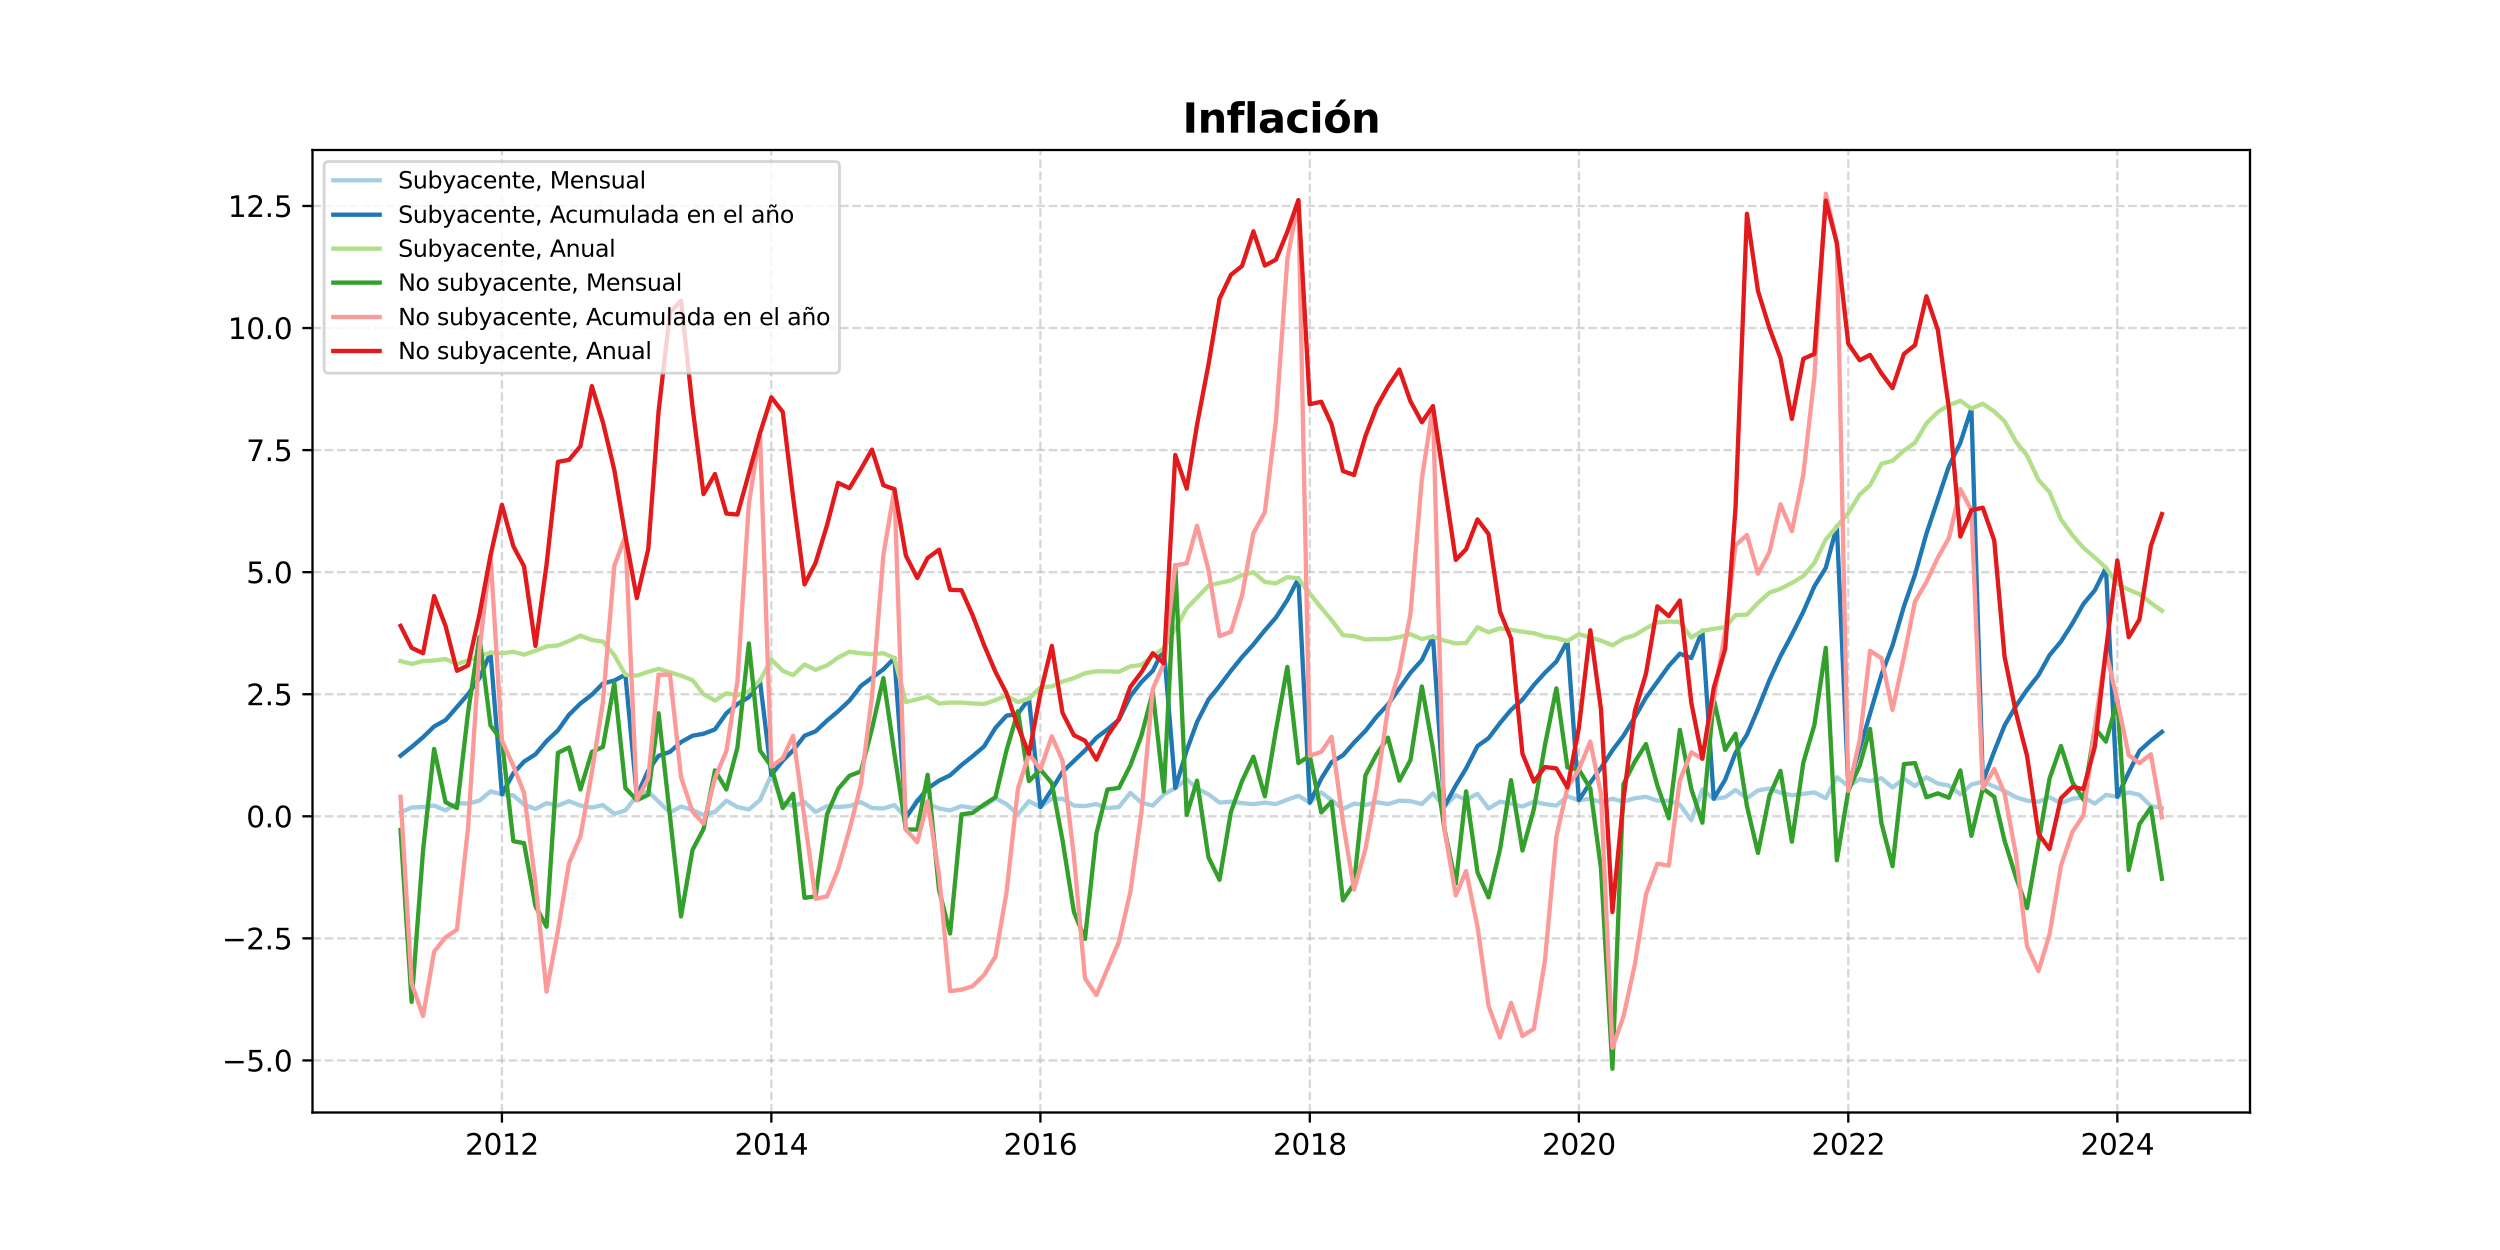 <?xml version="1.0" encoding="utf-8" standalone="no"?>
<!DOCTYPE svg PUBLIC "-//W3C//DTD SVG 1.1//EN"
  "http://www.w3.org/Graphics/SVG/1.1/DTD/svg11.dtd">
<svg xmlns:xlink="http://www.w3.org/1999/xlink" width="864pt" height="432pt" viewBox="0 0 864 432" xmlns="http://www.w3.org/2000/svg" version="1.1">
 <defs>
  <style type="text/css">*{stroke-linejoin: round; stroke-linecap: butt}</style>
 </defs>
 <g id="figure_1">
  <g id="patch_1">
   <path d="M 0 432 
L 864 432 
L 864 0 
L 0 0 
z
" style="fill: #ffffff"/>
  </g>
  <g id="axes_1">
   <g id="patch_2">
    <path d="M 108 384.48 
L 777.6 384.48 
L 777.6 51.84 
L 108 51.84 
z
" style="fill: #ffffff"/>
   </g>
   <g id="matplotlib.axis_1">
    <g id="xtick_1">
     <g id="line2d_1">
      <path d="M 173.465 384.48 
L 173.465 51.84 
" clip-path="url(#pb1738e5268)" style="fill: none; stroke-dasharray: 2.96,1.28; stroke-dashoffset: 0; stroke: #b0b0b0; stroke-opacity: 0.5; stroke-width: 0.8"/>
     </g>
     <g id="line2d_2">
      <defs>
       <path id="md0d8cd8cf5" d="M 0 0 
L 0 3.5 
" style="stroke: #000000; stroke-width: 0.8"/>
      </defs>
      <g>
       <use xlink:href="#md0d8cd8cf5" x="173.465" y="384.48" style="stroke: #000000; stroke-width: 0.8"/>
      </g>
     </g>
     <g id="text_1">
      <!-- 2012 -->
      <g transform="translate(160.74 399.078) scale(0.1 -0.1)">
       <defs>
        <path id="DejaVuSans-32" d="M 1228 531 
L 3431 531 
L 3431 0 
L 469 0 
L 469 531 
Q 828 903 1448 1529 
Q 2069 2156 2228 2338 
Q 2531 2678 2651 2914 
Q 2772 3150 2772 3378 
Q 2772 3750 2511 3984 
Q 2250 4219 1831 4219 
Q 1534 4219 1204 4116 
Q 875 4013 500 3803 
L 500 4441 
Q 881 4594 1212 4672 
Q 1544 4750 1819 4750 
Q 2544 4750 2975 4387 
Q 3406 4025 3406 3419 
Q 3406 3131 3298 2873 
Q 3191 2616 2906 2266 
Q 2828 2175 2409 1742 
Q 1991 1309 1228 531 
z
" transform="scale(0.016)"/>
        <path id="DejaVuSans-30" d="M 2034 4250 
Q 1547 4250 1301 3770 
Q 1056 3291 1056 2328 
Q 1056 1369 1301 889 
Q 1547 409 2034 409 
Q 2525 409 2770 889 
Q 3016 1369 3016 2328 
Q 3016 3291 2770 3770 
Q 2525 4250 2034 4250 
z
M 2034 4750 
Q 2819 4750 3233 4129 
Q 3647 3509 3647 2328 
Q 3647 1150 3233 529 
Q 2819 -91 2034 -91 
Q 1250 -91 836 529 
Q 422 1150 422 2328 
Q 422 3509 836 4129 
Q 1250 4750 2034 4750 
z
" transform="scale(0.016)"/>
        <path id="DejaVuSans-31" d="M 794 531 
L 1825 531 
L 1825 4091 
L 703 3866 
L 703 4441 
L 1819 4666 
L 2450 4666 
L 2450 531 
L 3481 531 
L 3481 0 
L 794 0 
L 794 531 
z
" transform="scale(0.016)"/>
       </defs>
       <use xlink:href="#DejaVuSans-32"/>
       <use xlink:href="#DejaVuSans-30" transform="translate(63.623 0)"/>
       <use xlink:href="#DejaVuSans-31" transform="translate(127.246 0)"/>
       <use xlink:href="#DejaVuSans-32" transform="translate(190.869 0)"/>
      </g>
     </g>
    </g>
    <g id="xtick_2">
     <g id="line2d_3">
      <path d="M 266.576 384.48 
L 266.576 51.84 
" clip-path="url(#pb1738e5268)" style="fill: none; stroke-dasharray: 2.96,1.28; stroke-dashoffset: 0; stroke: #b0b0b0; stroke-opacity: 0.5; stroke-width: 0.8"/>
     </g>
     <g id="line2d_4">
      <g>
       <use xlink:href="#md0d8cd8cf5" x="266.576" y="384.48" style="stroke: #000000; stroke-width: 0.8"/>
      </g>
     </g>
     <g id="text_2">
      <!-- 2014 -->
      <g transform="translate(253.851 399.078) scale(0.1 -0.1)">
       <defs>
        <path id="DejaVuSans-34" d="M 2419 4116 
L 825 1625 
L 2419 1625 
L 2419 4116 
z
M 2253 4666 
L 3047 4666 
L 3047 1625 
L 3713 1625 
L 3713 1100 
L 3047 1100 
L 3047 0 
L 2419 0 
L 2419 1100 
L 313 1100 
L 313 1709 
L 2253 4666 
z
" transform="scale(0.016)"/>
       </defs>
       <use xlink:href="#DejaVuSans-32"/>
       <use xlink:href="#DejaVuSans-30" transform="translate(63.623 0)"/>
       <use xlink:href="#DejaVuSans-31" transform="translate(127.246 0)"/>
       <use xlink:href="#DejaVuSans-34" transform="translate(190.869 0)"/>
      </g>
     </g>
    </g>
    <g id="xtick_3">
     <g id="line2d_5">
      <path d="M 359.56 384.48 
L 359.56 51.84 
" clip-path="url(#pb1738e5268)" style="fill: none; stroke-dasharray: 2.96,1.28; stroke-dashoffset: 0; stroke: #b0b0b0; stroke-opacity: 0.5; stroke-width: 0.8"/>
     </g>
     <g id="line2d_6">
      <g>
       <use xlink:href="#md0d8cd8cf5" x="359.56" y="384.48" style="stroke: #000000; stroke-width: 0.8"/>
      </g>
     </g>
     <g id="text_3">
      <!-- 2016 -->
      <g transform="translate(346.835 399.078) scale(0.1 -0.1)">
       <defs>
        <path id="DejaVuSans-36" d="M 2113 2584 
Q 1688 2584 1439 2293 
Q 1191 2003 1191 1497 
Q 1191 994 1439 701 
Q 1688 409 2113 409 
Q 2538 409 2786 701 
Q 3034 994 3034 1497 
Q 3034 2003 2786 2293 
Q 2538 2584 2113 2584 
z
M 3366 4563 
L 3366 3988 
Q 3128 4100 2886 4159 
Q 2644 4219 2406 4219 
Q 1781 4219 1451 3797 
Q 1122 3375 1075 2522 
Q 1259 2794 1537 2939 
Q 1816 3084 2150 3084 
Q 2853 3084 3261 2657 
Q 3669 2231 3669 1497 
Q 3669 778 3244 343 
Q 2819 -91 2113 -91 
Q 1303 -91 875 529 
Q 447 1150 447 2328 
Q 447 3434 972 4092 
Q 1497 4750 2381 4750 
Q 2619 4750 2861 4703 
Q 3103 4656 3366 4563 
z
" transform="scale(0.016)"/>
       </defs>
       <use xlink:href="#DejaVuSans-32"/>
       <use xlink:href="#DejaVuSans-30" transform="translate(63.623 0)"/>
       <use xlink:href="#DejaVuSans-31" transform="translate(127.246 0)"/>
       <use xlink:href="#DejaVuSans-36" transform="translate(190.869 0)"/>
      </g>
     </g>
    </g>
    <g id="xtick_4">
     <g id="line2d_7">
      <path d="M 452.672 384.48 
L 452.672 51.84 
" clip-path="url(#pb1738e5268)" style="fill: none; stroke-dasharray: 2.96,1.28; stroke-dashoffset: 0; stroke: #b0b0b0; stroke-opacity: 0.5; stroke-width: 0.8"/>
     </g>
     <g id="line2d_8">
      <g>
       <use xlink:href="#md0d8cd8cf5" x="452.672" y="384.48" style="stroke: #000000; stroke-width: 0.8"/>
      </g>
     </g>
     <g id="text_4">
      <!-- 2018 -->
      <g transform="translate(439.947 399.078) scale(0.1 -0.1)">
       <defs>
        <path id="DejaVuSans-38" d="M 2034 2216 
Q 1584 2216 1326 1975 
Q 1069 1734 1069 1313 
Q 1069 891 1326 650 
Q 1584 409 2034 409 
Q 2484 409 2743 651 
Q 3003 894 3003 1313 
Q 3003 1734 2745 1975 
Q 2488 2216 2034 2216 
z
M 1403 2484 
Q 997 2584 770 2862 
Q 544 3141 544 3541 
Q 544 4100 942 4425 
Q 1341 4750 2034 4750 
Q 2731 4750 3128 4425 
Q 3525 4100 3525 3541 
Q 3525 3141 3298 2862 
Q 3072 2584 2669 2484 
Q 3125 2378 3379 2068 
Q 3634 1759 3634 1313 
Q 3634 634 3220 271 
Q 2806 -91 2034 -91 
Q 1263 -91 848 271 
Q 434 634 434 1313 
Q 434 1759 690 2068 
Q 947 2378 1403 2484 
z
M 1172 3481 
Q 1172 3119 1398 2916 
Q 1625 2713 2034 2713 
Q 2441 2713 2670 2916 
Q 2900 3119 2900 3481 
Q 2900 3844 2670 4047 
Q 2441 4250 2034 4250 
Q 1625 4250 1398 4047 
Q 1172 3844 1172 3481 
z
" transform="scale(0.016)"/>
       </defs>
       <use xlink:href="#DejaVuSans-32"/>
       <use xlink:href="#DejaVuSans-30" transform="translate(63.623 0)"/>
       <use xlink:href="#DejaVuSans-31" transform="translate(127.246 0)"/>
       <use xlink:href="#DejaVuSans-38" transform="translate(190.869 0)"/>
      </g>
     </g>
    </g>
    <g id="xtick_5">
     <g id="line2d_9">
      <path d="M 545.656 384.48 
L 545.656 51.84 
" clip-path="url(#pb1738e5268)" style="fill: none; stroke-dasharray: 2.96,1.28; stroke-dashoffset: 0; stroke: #b0b0b0; stroke-opacity: 0.5; stroke-width: 0.8"/>
     </g>
     <g id="line2d_10">
      <g>
       <use xlink:href="#md0d8cd8cf5" x="545.656" y="384.48" style="stroke: #000000; stroke-width: 0.8"/>
      </g>
     </g>
     <g id="text_5">
      <!-- 2020 -->
      <g transform="translate(532.931 399.078) scale(0.1 -0.1)">
       <use xlink:href="#DejaVuSans-32"/>
       <use xlink:href="#DejaVuSans-30" transform="translate(63.623 0)"/>
       <use xlink:href="#DejaVuSans-32" transform="translate(127.246 0)"/>
       <use xlink:href="#DejaVuSans-30" transform="translate(190.869 0)"/>
      </g>
     </g>
    </g>
    <g id="xtick_6">
     <g id="line2d_11">
      <path d="M 638.767 384.48 
L 638.767 51.84 
" clip-path="url(#pb1738e5268)" style="fill: none; stroke-dasharray: 2.96,1.28; stroke-dashoffset: 0; stroke: #b0b0b0; stroke-opacity: 0.5; stroke-width: 0.8"/>
     </g>
     <g id="line2d_12">
      <g>
       <use xlink:href="#md0d8cd8cf5" x="638.767" y="384.48" style="stroke: #000000; stroke-width: 0.8"/>
      </g>
     </g>
     <g id="text_6">
      <!-- 2022 -->
      <g transform="translate(626.042 399.078) scale(0.1 -0.1)">
       <use xlink:href="#DejaVuSans-32"/>
       <use xlink:href="#DejaVuSans-30" transform="translate(63.623 0)"/>
       <use xlink:href="#DejaVuSans-32" transform="translate(127.246 0)"/>
       <use xlink:href="#DejaVuSans-32" transform="translate(190.869 0)"/>
      </g>
     </g>
    </g>
    <g id="xtick_7">
     <g id="line2d_13">
      <path d="M 731.751 384.48 
L 731.751 51.84 
" clip-path="url(#pb1738e5268)" style="fill: none; stroke-dasharray: 2.96,1.28; stroke-dashoffset: 0; stroke: #b0b0b0; stroke-opacity: 0.5; stroke-width: 0.8"/>
     </g>
     <g id="line2d_14">
      <g>
       <use xlink:href="#md0d8cd8cf5" x="731.751" y="384.48" style="stroke: #000000; stroke-width: 0.8"/>
      </g>
     </g>
     <g id="text_7">
      <!-- 2024 -->
      <g transform="translate(719.026 399.078) scale(0.1 -0.1)">
       <use xlink:href="#DejaVuSans-32"/>
       <use xlink:href="#DejaVuSans-30" transform="translate(63.623 0)"/>
       <use xlink:href="#DejaVuSans-32" transform="translate(127.246 0)"/>
       <use xlink:href="#DejaVuSans-34" transform="translate(190.869 0)"/>
      </g>
     </g>
    </g>
   </g>
   <g id="matplotlib.axis_2">
    <g id="ytick_1">
     <g id="line2d_15">
      <path d="M 108 366.491 
L 777.6 366.491 
" clip-path="url(#pb1738e5268)" style="fill: none; stroke-dasharray: 2.96,1.28; stroke-dashoffset: 0; stroke: #b0b0b0; stroke-opacity: 0.5; stroke-width: 0.8"/>
     </g>
     <g id="line2d_16">
      <defs>
       <path id="md9ed7efd7b" d="M 0 0 
L -3.5 0 
" style="stroke: #000000; stroke-width: 0.8"/>
      </defs>
      <g>
       <use xlink:href="#md9ed7efd7b" x="108" y="366.491" style="stroke: #000000; stroke-width: 0.8"/>
      </g>
     </g>
     <g id="text_8">
      <!-- −5.0 -->
      <g transform="translate(76.717 370.29) scale(0.1 -0.1)">
       <defs>
        <path id="DejaVuSans-2212" d="M 678 2272 
L 4684 2272 
L 4684 1741 
L 678 1741 
L 678 2272 
z
" transform="scale(0.016)"/>
        <path id="DejaVuSans-35" d="M 691 4666 
L 3169 4666 
L 3169 4134 
L 1269 4134 
L 1269 2991 
Q 1406 3038 1543 3061 
Q 1681 3084 1819 3084 
Q 2600 3084 3056 2656 
Q 3513 2228 3513 1497 
Q 3513 744 3044 326 
Q 2575 -91 1722 -91 
Q 1428 -91 1123 -41 
Q 819 9 494 109 
L 494 744 
Q 775 591 1075 516 
Q 1375 441 1709 441 
Q 2250 441 2565 725 
Q 2881 1009 2881 1497 
Q 2881 1984 2565 2268 
Q 2250 2553 1709 2553 
Q 1456 2553 1204 2497 
Q 953 2441 691 2322 
L 691 4666 
z
" transform="scale(0.016)"/>
        <path id="DejaVuSans-2e" d="M 684 794 
L 1344 794 
L 1344 0 
L 684 0 
L 684 794 
z
" transform="scale(0.016)"/>
       </defs>
       <use xlink:href="#DejaVuSans-2212"/>
       <use xlink:href="#DejaVuSans-35" transform="translate(83.789 0)"/>
       <use xlink:href="#DejaVuSans-2e" transform="translate(147.412 0)"/>
       <use xlink:href="#DejaVuSans-30" transform="translate(179.199 0)"/>
      </g>
     </g>
    </g>
    <g id="ytick_2">
     <g id="line2d_17">
      <path d="M 108 324.304 
L 777.6 324.304 
" clip-path="url(#pb1738e5268)" style="fill: none; stroke-dasharray: 2.96,1.28; stroke-dashoffset: 0; stroke: #b0b0b0; stroke-opacity: 0.5; stroke-width: 0.8"/>
     </g>
     <g id="line2d_18">
      <g>
       <use xlink:href="#md9ed7efd7b" x="108" y="324.304" style="stroke: #000000; stroke-width: 0.8"/>
      </g>
     </g>
     <g id="text_9">
      <!-- −2.5 -->
      <g transform="translate(76.717 328.103) scale(0.1 -0.1)">
       <use xlink:href="#DejaVuSans-2212"/>
       <use xlink:href="#DejaVuSans-32" transform="translate(83.789 0)"/>
       <use xlink:href="#DejaVuSans-2e" transform="translate(147.412 0)"/>
       <use xlink:href="#DejaVuSans-35" transform="translate(179.199 0)"/>
      </g>
     </g>
    </g>
    <g id="ytick_3">
     <g id="line2d_19">
      <path d="M 108 282.116 
L 777.6 282.116 
" clip-path="url(#pb1738e5268)" style="fill: none; stroke-dasharray: 2.96,1.28; stroke-dashoffset: 0; stroke: #b0b0b0; stroke-opacity: 0.5; stroke-width: 0.8"/>
     </g>
     <g id="line2d_20">
      <g>
       <use xlink:href="#md9ed7efd7b" x="108" y="282.116" style="stroke: #000000; stroke-width: 0.8"/>
      </g>
     </g>
     <g id="text_10">
      <!-- 0.0 -->
      <g transform="translate(85.097 285.915) scale(0.1 -0.1)">
       <use xlink:href="#DejaVuSans-30"/>
       <use xlink:href="#DejaVuSans-2e" transform="translate(63.623 0)"/>
       <use xlink:href="#DejaVuSans-30" transform="translate(95.41 0)"/>
      </g>
     </g>
    </g>
    <g id="ytick_4">
     <g id="line2d_21">
      <path d="M 108 239.929 
L 777.6 239.929 
" clip-path="url(#pb1738e5268)" style="fill: none; stroke-dasharray: 2.96,1.28; stroke-dashoffset: 0; stroke: #b0b0b0; stroke-opacity: 0.5; stroke-width: 0.8"/>
     </g>
     <g id="line2d_22">
      <g>
       <use xlink:href="#md9ed7efd7b" x="108" y="239.929" style="stroke: #000000; stroke-width: 0.8"/>
      </g>
     </g>
     <g id="text_11">
      <!-- 2.5 -->
      <g transform="translate(85.097 243.728) scale(0.1 -0.1)">
       <use xlink:href="#DejaVuSans-32"/>
       <use xlink:href="#DejaVuSans-2e" transform="translate(63.623 0)"/>
       <use xlink:href="#DejaVuSans-35" transform="translate(95.41 0)"/>
      </g>
     </g>
    </g>
    <g id="ytick_5">
     <g id="line2d_23">
      <path d="M 108 197.741 
L 777.6 197.741 
" clip-path="url(#pb1738e5268)" style="fill: none; stroke-dasharray: 2.96,1.28; stroke-dashoffset: 0; stroke: #b0b0b0; stroke-opacity: 0.5; stroke-width: 0.8"/>
     </g>
     <g id="line2d_24">
      <g>
       <use xlink:href="#md9ed7efd7b" x="108" y="197.741" style="stroke: #000000; stroke-width: 0.8"/>
      </g>
     </g>
     <g id="text_12">
      <!-- 5.0 -->
      <g transform="translate(85.097 201.54) scale(0.1 -0.1)">
       <use xlink:href="#DejaVuSans-35"/>
       <use xlink:href="#DejaVuSans-2e" transform="translate(63.623 0)"/>
       <use xlink:href="#DejaVuSans-30" transform="translate(95.41 0)"/>
      </g>
     </g>
    </g>
    <g id="ytick_6">
     <g id="line2d_25">
      <path d="M 108 155.554 
L 777.6 155.554 
" clip-path="url(#pb1738e5268)" style="fill: none; stroke-dasharray: 2.96,1.28; stroke-dashoffset: 0; stroke: #b0b0b0; stroke-opacity: 0.5; stroke-width: 0.8"/>
     </g>
     <g id="line2d_26">
      <g>
       <use xlink:href="#md9ed7efd7b" x="108" y="155.554" style="stroke: #000000; stroke-width: 0.8"/>
      </g>
     </g>
     <g id="text_13">
      <!-- 7.5 -->
      <g transform="translate(85.097 159.353) scale(0.1 -0.1)">
       <defs>
        <path id="DejaVuSans-37" d="M 525 4666 
L 3525 4666 
L 3525 4397 
L 1831 0 
L 1172 0 
L 2766 4134 
L 525 4134 
L 525 4666 
z
" transform="scale(0.016)"/>
       </defs>
       <use xlink:href="#DejaVuSans-37"/>
       <use xlink:href="#DejaVuSans-2e" transform="translate(63.623 0)"/>
       <use xlink:href="#DejaVuSans-35" transform="translate(95.41 0)"/>
      </g>
     </g>
    </g>
    <g id="ytick_7">
     <g id="line2d_27">
      <path d="M 108 113.366 
L 777.6 113.366 
" clip-path="url(#pb1738e5268)" style="fill: none; stroke-dasharray: 2.96,1.28; stroke-dashoffset: 0; stroke: #b0b0b0; stroke-opacity: 0.5; stroke-width: 0.8"/>
     </g>
     <g id="line2d_28">
      <g>
       <use xlink:href="#md9ed7efd7b" x="108" y="113.366" style="stroke: #000000; stroke-width: 0.8"/>
      </g>
     </g>
     <g id="text_14">
      <!-- 10.0 -->
      <g transform="translate(78.734 117.165) scale(0.1 -0.1)">
       <use xlink:href="#DejaVuSans-31"/>
       <use xlink:href="#DejaVuSans-30" transform="translate(63.623 0)"/>
       <use xlink:href="#DejaVuSans-2e" transform="translate(127.246 0)"/>
       <use xlink:href="#DejaVuSans-30" transform="translate(159.033 0)"/>
      </g>
     </g>
    </g>
    <g id="ytick_8">
     <g id="line2d_29">
      <path d="M 108 71.179 
L 777.6 71.179 
" clip-path="url(#pb1738e5268)" style="fill: none; stroke-dasharray: 2.96,1.28; stroke-dashoffset: 0; stroke: #b0b0b0; stroke-opacity: 0.5; stroke-width: 0.8"/>
     </g>
     <g id="line2d_30">
      <g>
       <use xlink:href="#md9ed7efd7b" x="108" y="71.179" style="stroke: #000000; stroke-width: 0.8"/>
      </g>
     </g>
     <g id="text_15">
      <!-- 12.5 -->
      <g transform="translate(78.734 74.978) scale(0.1 -0.1)">
       <use xlink:href="#DejaVuSans-31"/>
       <use xlink:href="#DejaVuSans-32" transform="translate(63.623 0)"/>
       <use xlink:href="#DejaVuSans-2e" transform="translate(127.246 0)"/>
       <use xlink:href="#DejaVuSans-35" transform="translate(159.033 0)"/>
      </g>
     </g>
    </g>
   </g>
   <g id="line2d_31">
    <path d="M 138.436 280.766 
L 142.258 279.079 
L 146.206 278.91 
L 150.028 278.404 
L 153.976 280.091 
L 157.925 277.56 
L 161.746 277.729 
L 165.695 276.716 
L 169.516 273.51 
L 173.465 274.522 
L 177.413 274.86 
L 181.107 278.066 
L 185.056 279.585 
L 188.877 277.56 
L 192.826 278.404 
L 196.647 276.885 
L 200.596 278.404 
L 204.544 279.079 
L 208.365 278.235 
L 212.314 281.272 
L 216.135 280.091 
L 220.084 275.029 
L 224.033 273.51 
L 227.599 277.054 
L 231.548 280.766 
L 235.369 278.741 
L 239.318 279.923 
L 243.139 281.61 
L 247.088 280.598 
L 251.036 276.716 
L 254.858 278.91 
L 258.806 279.754 
L 262.627 276.548 
L 266.576 267.772 
L 270.525 277.391 
L 274.091 278.572 
L 278.04 277.223 
L 281.861 280.598 
L 285.81 278.572 
L 289.631 278.91 
L 293.58 278.572 
L 297.528 277.223 
L 301.35 279.248 
L 305.298 279.416 
L 309.119 278.235 
L 313.068 282.623 
L 317.017 276.379 
L 320.583 277.729 
L 324.532 279.416 
L 328.353 280.091 
L 332.302 278.572 
L 336.123 279.248 
L 340.072 278.741 
L 344.02 275.873 
L 347.842 277.897 
L 351.79 281.441 
L 355.612 276.885 
L 359.56 278.91 
L 363.509 276.041 
L 367.203 276.041 
L 371.151 278.404 
L 374.973 278.572 
L 378.921 277.897 
L 382.742 279.248 
L 386.691 278.91 
L 390.64 274.016 
L 394.461 277.391 
L 398.41 278.404 
L 402.231 274.522 
L 406.18 272.329 
L 410.128 269.291 
L 413.695 272.498 
L 417.643 274.522 
L 421.465 277.391 
L 425.413 277.054 
L 429.235 277.56 
L 433.183 277.897 
L 437.132 277.391 
L 440.953 277.897 
L 444.902 276.379 
L 448.723 275.029 
L 452.672 277.391 
L 456.62 273.848 
L 464.135 279.585 
L 467.957 277.729 
L 471.905 278.235 
L 475.727 277.223 
L 479.675 277.897 
L 483.624 276.716 
L 487.445 276.885 
L 491.394 277.897 
L 495.215 274.185 
L 499.164 278.741 
L 503.112 274.86 
L 506.679 276.379 
L 510.627 274.354 
L 514.449 279.416 
L 518.397 277.054 
L 522.219 277.729 
L 526.167 278.741 
L 530.116 277.054 
L 533.937 277.897 
L 537.886 278.404 
L 541.707 275.197 
L 545.656 276.548 
L 549.604 276.041 
L 553.298 277.223 
L 557.247 276.041 
L 561.068 277.054 
L 565.017 275.873 
L 568.838 275.366 
L 572.787 276.716 
L 576.735 276.716 
L 580.557 278.066 
L 584.505 283.466 
L 588.326 272.835 
L 592.275 276.041 
L 596.224 275.535 
L 599.79 273.004 
L 603.739 275.873 
L 607.56 273.173 
L 611.509 272.498 
L 615.33 274.016 
L 619.279 274.86 
L 627.049 273.848 
L 630.997 275.873 
L 634.818 268.616 
L 638.767 271.654 
L 642.716 269.291 
L 646.282 269.966 
L 650.231 268.954 
L 654.052 272.16 
L 658.001 269.123 
L 661.822 271.654 
L 665.771 268.616 
L 669.719 270.81 
L 673.541 271.485 
L 677.489 274.522 
L 681.311 271.147 
L 685.259 270.135 
L 692.774 273.341 
L 696.723 275.535 
L 700.544 276.716 
L 704.493 277.054 
L 708.314 275.535 
L 712.263 277.56 
L 716.211 276.041 
L 720.033 275.535 
L 723.981 277.729 
L 727.803 274.691 
L 731.751 275.366 
L 735.7 273.848 
L 739.394 274.691 
L 743.342 278.572 
L 747.164 279.248 
L 747.164 279.248 
" clip-path="url(#pb1738e5268)" style="fill: none; stroke: #a6cee3; stroke-width: 1.5; stroke-linecap: square"/>
   </g>
   <g id="line2d_32">
    <path d="M 138.436 261.191 
L 142.258 258.154 
L 146.206 254.779 
L 150.028 251.066 
L 153.976 248.873 
L 161.746 239.929 
L 165.695 234.36 
L 169.516 225.585 
L 173.465 274.522 
L 177.413 267.266 
L 181.107 263.216 
L 185.056 260.685 
L 188.877 256.129 
L 192.826 252.416 
L 196.647 247.016 
L 200.596 243.135 
L 204.544 240.097 
L 208.365 236.216 
L 212.314 235.204 
L 216.135 233.179 
L 220.084 275.029 
L 224.033 266.254 
L 227.599 261.191 
L 231.548 259.841 
L 235.369 256.466 
L 239.318 254.273 
L 243.139 253.597 
L 247.088 252.079 
L 251.036 246.51 
L 254.858 243.304 
L 258.806 240.941 
L 262.627 235.204 
L 266.576 267.772 
L 270.525 262.879 
L 274.091 259.335 
L 278.04 254.273 
L 281.861 252.754 
L 285.81 249.041 
L 289.631 245.835 
L 293.58 242.123 
L 297.528 237.06 
L 305.298 231.322 
L 309.119 227.441 
L 313.068 282.623 
L 317.017 276.885 
L 320.583 272.498 
L 324.532 269.798 
L 328.353 267.941 
L 332.302 264.397 
L 336.123 261.36 
L 340.072 257.985 
L 344.02 251.572 
L 347.842 247.354 
L 351.79 246.679 
L 355.612 241.447 
L 359.56 278.91 
L 363.509 272.835 
L 367.203 266.76 
L 374.973 259.335 
L 378.921 254.947 
L 382.742 252.079 
L 386.691 248.704 
L 390.64 240.604 
L 394.461 235.71 
L 398.41 231.829 
L 402.231 224.066 
L 406.18 272.329 
L 410.128 259.335 
L 413.695 249.548 
L 417.643 241.785 
L 421.465 237.06 
L 425.413 231.829 
L 429.235 227.104 
L 433.183 222.716 
L 437.132 217.822 
L 440.953 213.435 
L 444.902 207.36 
L 448.723 199.935 
L 452.672 277.391 
L 456.62 269.123 
L 460.187 263.385 
L 464.135 261.022 
L 467.957 256.635 
L 471.905 252.585 
L 475.727 247.691 
L 479.675 243.472 
L 487.445 232.504 
L 491.394 228.116 
L 495.215 220.016 
L 499.164 278.741 
L 503.112 271.485 
L 506.679 265.579 
L 510.627 257.816 
L 514.449 255.116 
L 518.397 249.885 
L 522.219 245.329 
L 526.167 241.785 
L 530.116 236.722 
L 533.937 232.504 
L 537.886 228.623 
L 541.707 221.535 
L 545.656 276.548 
L 549.604 270.473 
L 553.298 265.41 
L 557.247 259.335 
L 561.068 254.273 
L 565.017 247.86 
L 568.838 241.11 
L 576.735 230.141 
L 580.557 225.923 
L 584.505 227.441 
L 588.326 217.991 
L 592.275 276.041 
L 596.224 269.46 
L 599.79 260.179 
L 603.739 253.935 
L 607.56 244.991 
L 611.509 235.035 
L 615.33 226.766 
L 619.279 219.341 
L 623.227 211.41 
L 627.049 202.635 
L 630.997 196.222 
L 634.818 181.879 
L 638.767 271.654 
L 642.716 258.829 
L 650.231 233.179 
L 654.052 223.054 
L 658.001 209.554 
L 661.822 198.585 
L 665.771 184.41 
L 673.541 161.123 
L 677.489 153.023 
L 681.311 141.21 
L 685.259 270.135 
L 689.208 259.673 
L 692.774 250.729 
L 696.723 243.979 
L 700.544 238.41 
L 704.493 233.347 
L 708.314 226.429 
L 712.263 221.704 
L 716.211 215.46 
L 720.033 208.71 
L 723.981 203.985 
L 727.803 196.222 
L 731.751 275.366 
L 735.7 266.929 
L 739.394 259.504 
L 743.342 255.96 
L 747.164 252.923 
L 747.164 252.923 
" clip-path="url(#pb1738e5268)" style="fill: none; stroke: #1f78b4; stroke-width: 1.5; stroke-linecap: square"/>
   </g>
   <g id="line2d_33">
    <path d="M 138.436 228.454 
L 142.258 229.466 
L 146.206 228.454 
L 150.028 228.285 
L 153.976 227.779 
L 157.925 229.466 
L 161.746 228.285 
L 165.695 226.766 
L 169.516 225.585 
L 173.465 225.754 
L 177.413 225.248 
L 181.107 226.26 
L 185.056 224.91 
L 188.877 223.391 
L 192.826 223.054 
L 196.647 221.535 
L 200.596 219.679 
L 204.544 221.197 
L 208.365 221.704 
L 212.314 226.429 
L 216.135 233.179 
L 220.084 233.516 
L 224.033 232.166 
L 227.599 231.154 
L 235.369 233.516 
L 239.318 235.035 
L 243.139 239.929 
L 247.088 242.123 
L 251.036 239.591 
L 254.858 240.266 
L 258.806 238.916 
L 262.627 235.204 
L 266.576 227.947 
L 270.525 231.829 
L 274.091 233.347 
L 278.04 229.635 
L 281.861 231.491 
L 285.81 229.972 
L 289.631 227.273 
L 293.58 225.248 
L 297.528 225.754 
L 301.35 226.091 
L 305.298 225.754 
L 309.119 227.441 
L 313.068 242.629 
L 320.583 240.773 
L 324.532 243.135 
L 328.353 242.798 
L 332.302 242.798 
L 336.123 243.135 
L 340.072 243.304 
L 344.02 241.954 
L 347.842 240.435 
L 351.79 242.629 
L 355.612 241.447 
L 359.56 237.566 
L 363.509 237.229 
L 367.203 235.541 
L 371.151 234.36 
L 374.973 232.673 
L 378.921 231.998 
L 382.742 231.998 
L 386.691 232.166 
L 390.64 230.31 
L 394.461 229.804 
L 398.41 226.597 
L 402.231 224.066 
L 406.18 217.316 
L 410.128 210.229 
L 417.643 202.466 
L 421.465 201.454 
L 425.413 200.61 
L 429.235 198.754 
L 433.183 197.741 
L 437.132 201.116 
L 440.953 201.623 
L 444.902 199.429 
L 448.723 199.935 
L 452.672 205.166 
L 456.62 210.06 
L 460.187 214.279 
L 464.135 219.51 
L 467.957 219.847 
L 471.905 221.029 
L 475.727 220.86 
L 479.675 220.86 
L 483.624 220.185 
L 487.445 219.173 
L 491.394 220.86 
L 495.215 220.016 
L 499.164 221.366 
L 503.112 222.379 
L 506.679 222.21 
L 510.627 216.81 
L 514.449 218.498 
L 518.397 217.148 
L 522.219 217.654 
L 526.167 218.329 
L 530.116 218.835 
L 533.937 220.016 
L 537.886 220.523 
L 541.707 221.535 
L 545.656 219.173 
L 553.298 221.366 
L 557.247 223.054 
L 561.068 220.691 
L 565.017 219.51 
L 568.838 217.148 
L 572.787 215.123 
L 576.735 214.785 
L 580.557 214.954 
L 584.505 220.354 
L 588.326 217.991 
L 592.275 217.316 
L 596.224 216.81 
L 599.79 212.591 
L 603.739 212.423 
L 607.56 208.373 
L 611.509 204.829 
L 615.33 203.479 
L 619.279 201.454 
L 623.227 199.091 
L 627.049 194.535 
L 630.997 186.435 
L 638.767 177.322 
L 642.716 170.91 
L 646.282 167.704 
L 650.231 160.279 
L 654.052 159.266 
L 658.001 155.722 
L 661.822 153.023 
L 665.771 146.273 
L 669.719 142.391 
L 673.541 140.029 
L 677.489 138.51 
L 681.311 141.21 
L 685.259 139.523 
L 689.208 142.222 
L 692.774 145.597 
L 696.723 152.685 
L 700.544 157.41 
L 704.493 165.847 
L 708.314 170.066 
L 712.263 179.516 
L 716.211 184.916 
L 720.033 189.304 
L 723.981 192.679 
L 727.803 196.222 
L 731.751 201.791 
L 735.7 203.816 
L 739.394 205.335 
L 743.342 208.373 
L 747.164 211.072 
L 747.164 211.072 
" clip-path="url(#pb1738e5268)" style="fill: none; stroke: #b2df8a; stroke-width: 1.5; stroke-linecap: square"/>
   </g>
   <g id="line2d_34">
    <path d="M 138.436 286.841 
L 142.258 346.241 
L 146.206 293.929 
L 150.028 258.829 
L 153.976 277.223 
L 157.925 279.248 
L 161.746 246.341 
L 165.695 220.185 
L 169.516 250.729 
L 173.465 255.96 
L 177.413 290.723 
L 181.107 291.397 
L 185.056 313.166 
L 188.877 320.254 
L 192.826 260.179 
L 196.647 258.322 
L 200.596 272.835 
L 204.544 259.841 
L 208.365 258.154 
L 212.314 236.048 
L 216.135 272.329 
L 220.084 276.548 
L 224.033 274.691 
L 227.599 246.51 
L 235.369 316.71 
L 239.318 293.76 
L 243.139 286.504 
L 247.088 266.254 
L 251.036 272.835 
L 254.858 258.322 
L 258.806 222.379 
L 262.627 259.335 
L 266.576 264.904 
L 270.525 279.248 
L 274.091 274.354 
L 278.04 310.298 
L 281.861 309.791 
L 285.81 281.441 
L 289.631 272.666 
L 293.58 268.11 
L 297.528 266.591 
L 301.35 251.91 
L 305.298 234.36 
L 309.119 260.516 
L 313.068 286.673 
L 317.017 286.673 
L 320.583 267.772 
L 324.532 307.598 
L 328.353 322.616 
L 332.302 281.441 
L 336.123 280.935 
L 340.072 278.066 
L 344.02 275.535 
L 347.842 259.335 
L 351.79 245.835 
L 355.612 269.966 
L 359.56 265.916 
L 363.509 270.641 
L 367.203 290.385 
L 371.151 315.191 
L 374.973 324.473 
L 378.921 288.022 
L 382.742 272.835 
L 386.691 272.329 
L 390.64 264.566 
L 394.461 254.273 
L 398.41 239.254 
L 402.231 273.51 
L 406.18 195.379 
L 410.128 281.61 
L 413.695 269.798 
L 417.643 296.291 
L 421.465 304.054 
L 425.413 280.598 
L 429.235 269.966 
L 433.183 261.529 
L 437.132 275.197 
L 440.953 252.416 
L 444.902 230.479 
L 448.723 263.723 
L 452.672 261.191 
L 456.62 280.766 
L 460.187 277.054 
L 464.135 311.141 
L 467.957 305.404 
L 471.905 267.941 
L 475.727 260.685 
L 479.675 254.947 
L 483.624 269.798 
L 487.445 262.71 
L 491.394 237.229 
L 495.215 258.66 
L 499.164 286.335 
L 503.112 305.404 
L 506.679 273.51 
L 510.627 301.522 
L 514.449 310.129 
L 518.397 293.591 
L 522.219 269.629 
L 526.167 293.929 
L 530.116 279.585 
L 533.937 257.479 
L 537.886 237.904 
L 541.707 265.241 
L 545.656 265.916 
L 549.604 272.498 
L 553.298 300.004 
L 557.247 369.36 
L 561.068 270.979 
L 565.017 263.216 
L 568.838 257.141 
L 572.787 271.485 
L 576.735 282.791 
L 580.557 252.248 
L 584.505 272.666 
L 588.326 284.31 
L 592.275 241.616 
L 596.224 259.166 
L 599.79 253.597 
L 603.739 278.572 
L 607.56 294.772 
L 611.509 275.029 
L 615.33 266.423 
L 619.279 290.891 
L 623.227 263.554 
L 627.049 250.56 
L 630.997 223.898 
L 634.818 297.304 
L 638.767 273.341 
L 642.716 264.566 
L 646.282 251.91 
L 650.231 284.479 
L 654.052 299.329 
L 658.001 264.06 
L 661.822 263.723 
L 665.771 275.535 
L 669.719 274.185 
L 673.541 275.704 
L 677.489 266.254 
L 681.311 288.866 
L 685.259 272.498 
L 689.208 275.366 
L 692.774 290.554 
L 696.723 303.21 
L 700.544 313.841 
L 708.314 269.123 
L 712.263 257.816 
L 716.211 270.304 
L 720.033 276.379 
L 723.981 251.572 
L 727.803 256.298 
L 731.751 242.123 
L 735.7 300.679 
L 739.394 284.816 
L 743.342 279.079 
L 747.164 303.716 
L 747.164 303.716 
" clip-path="url(#pb1738e5268)" style="fill: none; stroke: #33a02c; stroke-width: 1.5; stroke-linecap: square"/>
   </g>
   <g id="line2d_35">
    <path d="M 138.436 275.366 
L 142.258 339.829 
L 146.206 351.135 
L 150.028 328.86 
L 153.976 323.966 
L 157.925 321.266 
L 161.746 286.166 
L 165.695 224.572 
L 169.516 192.004 
L 173.465 255.96 
L 177.413 264.735 
L 181.107 274.016 
L 185.056 305.235 
L 188.877 342.697 
L 192.826 321.604 
L 196.647 298.316 
L 200.596 289.035 
L 204.544 266.929 
L 208.365 242.629 
L 212.314 195.548 
L 216.135 185.254 
L 220.084 276.548 
L 224.033 268.954 
L 227.599 233.179 
L 231.548 233.179 
L 235.369 268.616 
L 239.318 280.429 
L 243.139 284.647 
L 247.088 268.954 
L 251.036 259.504 
L 254.858 235.373 
L 258.806 174.116 
L 262.627 149.816 
L 266.576 264.904 
L 270.525 262.035 
L 274.091 254.273 
L 281.861 310.635 
L 285.81 309.791 
L 289.631 300.51 
L 293.58 286.673 
L 297.528 271.147 
L 301.35 240.773 
L 305.298 191.835 
L 309.119 169.054 
L 313.068 286.673 
L 317.017 291.06 
L 320.583 276.885 
L 324.532 302.535 
L 328.353 342.529 
L 332.302 342.022 
L 336.123 340.841 
L 340.072 336.96 
L 344.02 330.548 
L 347.842 308.441 
L 351.79 272.666 
L 355.612 260.516 
L 359.56 265.916 
L 363.509 254.441 
L 367.203 262.879 
L 371.151 296.123 
L 374.973 338.141 
L 378.921 343.879 
L 386.691 325.485 
L 390.64 308.272 
L 394.461 280.935 
L 398.41 238.072 
L 402.231 229.298 
L 406.18 195.379 
L 410.128 194.704 
L 413.695 181.71 
L 417.643 196.898 
L 421.465 219.847 
L 425.413 218.329 
L 429.235 205.841 
L 433.183 184.241 
L 437.132 176.985 
L 440.953 145.429 
L 444.902 89.573 
L 448.723 69.154 
L 452.672 261.191 
L 456.62 259.841 
L 460.187 254.61 
L 464.135 284.141 
L 467.957 307.429 
L 471.905 293.423 
L 475.727 272.16 
L 479.675 244.822 
L 483.624 232.166 
L 487.445 212.254 
L 491.394 165.51 
L 495.215 140.366 
L 499.164 286.335 
L 503.112 309.454 
L 506.679 301.016 
L 510.627 320.254 
L 514.449 347.591 
L 518.397 358.56 
L 522.219 346.579 
L 526.167 358.054 
L 530.116 355.522 
L 533.937 331.897 
L 537.886 289.035 
L 541.707 272.16 
L 545.656 265.916 
L 549.604 256.298 
L 553.298 274.522 
L 557.247 362.104 
L 561.068 351.304 
L 565.017 333.248 
L 568.838 309.116 
L 572.787 298.485 
L 576.735 299.16 
L 580.557 269.629 
L 584.505 260.01 
L 588.326 262.204 
L 592.275 241.616 
L 596.224 218.16 
L 599.79 188.46 
L 603.739 184.916 
L 607.56 198.248 
L 611.509 190.822 
L 615.33 174.285 
L 619.279 183.566 
L 623.227 163.991 
L 627.049 130.241 
L 630.997 66.96 
L 634.818 84.004 
L 638.767 273.341 
L 642.716 255.791 
L 646.282 224.91 
L 650.231 227.441 
L 654.052 245.329 
L 658.001 226.935 
L 661.822 207.866 
L 665.771 201.116 
L 669.719 192.679 
L 673.541 185.929 
L 677.489 169.054 
L 681.311 176.31 
L 685.259 272.498 
L 689.208 265.748 
L 692.774 274.185 
L 696.723 295.447 
L 700.544 327.004 
L 704.493 335.61 
L 708.314 322.954 
L 712.263 299.16 
L 716.211 287.516 
L 720.033 281.779 
L 723.981 251.235 
L 727.803 224.91 
L 731.751 242.123 
L 735.7 261.022 
L 739.394 263.723 
L 743.342 260.685 
L 747.164 282.454 
L 747.164 282.454 
" clip-path="url(#pb1738e5268)" style="fill: none; stroke: #fb9a99; stroke-width: 1.5; stroke-linecap: square"/>
   </g>
   <g id="line2d_36">
    <path d="M 138.436 216.304 
L 142.258 223.898 
L 146.206 225.754 
L 150.028 206.01 
L 153.976 216.304 
L 157.925 231.829 
L 161.746 229.972 
L 165.695 212.423 
L 169.516 192.004 
L 173.465 174.454 
L 177.413 188.798 
L 181.107 195.716 
L 185.056 223.222 
L 188.877 195.21 
L 192.826 159.604 
L 196.647 158.929 
L 200.596 154.204 
L 204.544 133.447 
L 208.365 145.935 
L 212.314 162.472 
L 216.135 185.254 
L 220.084 206.685 
L 224.033 189.81 
L 227.599 142.222 
L 231.548 107.966 
L 235.369 103.916 
L 239.318 140.535 
L 243.139 170.741 
L 247.088 163.822 
L 251.036 177.491 
L 254.858 177.829 
L 262.627 149.816 
L 266.576 137.329 
L 270.525 142.391 
L 274.091 171.754 
L 278.04 201.96 
L 281.861 194.535 
L 285.81 181.541 
L 289.631 166.86 
L 293.58 168.716 
L 297.528 162.135 
L 301.35 155.385 
L 305.298 167.704 
L 309.119 169.054 
L 313.068 192.004 
L 317.017 199.766 
L 320.583 192.847 
L 324.532 189.979 
L 328.353 203.816 
L 332.302 203.985 
L 336.123 212.591 
L 340.072 222.885 
L 344.02 232.166 
L 347.842 239.591 
L 351.79 251.066 
L 355.612 260.516 
L 359.56 239.591 
L 363.509 223.222 
L 367.203 246.341 
L 371.151 254.104 
L 374.973 255.96 
L 378.921 262.541 
L 382.742 254.273 
L 386.691 248.535 
L 390.64 237.398 
L 394.461 232.335 
L 398.41 225.754 
L 402.231 229.298 
L 406.18 157.241 
L 410.128 168.885 
L 413.695 146.779 
L 417.643 126.022 
L 421.465 103.241 
L 425.413 94.972 
L 429.235 91.935 
L 433.183 79.954 
L 437.132 91.766 
L 440.953 89.741 
L 444.902 80.123 
L 448.723 69.154 
L 452.672 139.691 
L 456.62 138.847 
L 460.187 146.61 
L 464.135 162.81 
L 467.957 164.16 
L 471.905 150.66 
L 475.727 140.704 
L 479.675 133.616 
L 483.624 127.71 
L 487.445 138.679 
L 491.394 145.935 
L 495.215 140.366 
L 503.112 193.523 
L 506.679 189.81 
L 510.627 179.516 
L 514.449 184.579 
L 518.397 211.41 
L 522.219 220.691 
L 526.167 260.516 
L 530.116 270.135 
L 533.937 265.072 
L 537.886 265.579 
L 541.707 272.16 
L 545.656 251.572 
L 549.604 217.822 
L 553.298 245.16 
L 557.247 315.191 
L 561.068 276.21 
L 565.017 245.666 
L 568.838 232.841 
L 572.787 209.554 
L 576.735 212.929 
L 580.557 207.529 
L 584.505 242.798 
L 588.326 262.204 
L 592.275 237.735 
L 596.224 224.235 
L 599.79 175.635 
L 603.739 73.879 
L 607.56 100.541 
L 611.509 113.366 
L 615.33 123.66 
L 619.279 144.754 
L 623.227 123.998 
L 627.049 122.31 
L 630.997 69.323 
L 634.818 84.004 
L 638.767 118.766 
L 642.716 124.504 
L 646.282 122.647 
L 650.231 129.06 
L 654.052 134.123 
L 658.001 122.31 
L 661.822 119.272 
L 665.771 102.397 
L 669.719 114.041 
L 673.541 141.041 
L 677.489 185.423 
L 681.311 176.31 
L 685.259 175.466 
L 689.208 186.773 
L 692.774 226.935 
L 696.723 246.341 
L 700.544 261.191 
L 704.493 288.191 
L 708.314 293.423 
L 712.263 275.873 
L 716.211 271.991 
L 720.033 272.666 
L 723.981 257.985 
L 727.803 224.91 
L 731.751 193.691 
L 735.7 220.185 
L 739.394 214.11 
L 743.342 188.629 
L 747.164 177.66 
L 747.164 177.66 
" clip-path="url(#pb1738e5268)" style="fill: none; stroke: #e31a1c; stroke-width: 1.5; stroke-linecap: square"/>
   </g>
   <g id="patch_3">
    <path d="M 108 384.48 
L 108 51.84 
" style="fill: none; stroke: #000000; stroke-width: 0.8; stroke-linejoin: miter; stroke-linecap: square"/>
   </g>
   <g id="patch_4">
    <path d="M 777.6 384.48 
L 777.6 51.84 
" style="fill: none; stroke: #000000; stroke-width: 0.8; stroke-linejoin: miter; stroke-linecap: square"/>
   </g>
   <g id="patch_5">
    <path d="M 108 384.48 
L 777.6 384.48 
" style="fill: none; stroke: #000000; stroke-width: 0.8; stroke-linejoin: miter; stroke-linecap: square"/>
   </g>
   <g id="patch_6">
    <path d="M 108 51.84 
L 777.6 51.84 
" style="fill: none; stroke: #000000; stroke-width: 0.8; stroke-linejoin: miter; stroke-linecap: square"/>
   </g>
   <g id="text_16">
    <!-- Inflación -->
    <g transform="translate(408.702 45.84) scale(0.14 -0.14)">
     <defs>
      <path id="DejaVuSans-Bold-49" d="M 588 4666 
L 1791 4666 
L 1791 0 
L 588 0 
L 588 4666 
z
" transform="scale(0.016)"/>
      <path id="DejaVuSans-Bold-6e" d="M 4056 2131 
L 4056 0 
L 2931 0 
L 2931 347 
L 2931 1631 
Q 2931 2084 2911 2256 
Q 2891 2428 2841 2509 
Q 2775 2619 2662 2680 
Q 2550 2741 2406 2741 
Q 2056 2741 1856 2470 
Q 1656 2200 1656 1722 
L 1656 0 
L 538 0 
L 538 3500 
L 1656 3500 
L 1656 2988 
Q 1909 3294 2193 3439 
Q 2478 3584 2822 3584 
Q 3428 3584 3742 3212 
Q 4056 2841 4056 2131 
z
" transform="scale(0.016)"/>
      <path id="DejaVuSans-Bold-66" d="M 2841 4863 
L 2841 4128 
L 2222 4128 
Q 1984 4128 1890 4042 
Q 1797 3956 1797 3744 
L 1797 3500 
L 2753 3500 
L 2753 2700 
L 1797 2700 
L 1797 0 
L 678 0 
L 678 2700 
L 122 2700 
L 122 3500 
L 678 3500 
L 678 3744 
Q 678 4316 997 4589 
Q 1316 4863 1984 4863 
L 2841 4863 
z
" transform="scale(0.016)"/>
      <path id="DejaVuSans-Bold-6c" d="M 538 4863 
L 1656 4863 
L 1656 0 
L 538 0 
L 538 4863 
z
" transform="scale(0.016)"/>
      <path id="DejaVuSans-Bold-61" d="M 2106 1575 
Q 1756 1575 1579 1456 
Q 1403 1338 1403 1106 
Q 1403 894 1545 773 
Q 1688 653 1941 653 
Q 2256 653 2472 879 
Q 2688 1106 2688 1447 
L 2688 1575 
L 2106 1575 
z
M 3816 1997 
L 3816 0 
L 2688 0 
L 2688 519 
Q 2463 200 2181 54 
Q 1900 -91 1497 -91 
Q 953 -91 614 226 
Q 275 544 275 1050 
Q 275 1666 698 1953 
Q 1122 2241 2028 2241 
L 2688 2241 
L 2688 2328 
Q 2688 2594 2478 2717 
Q 2269 2841 1825 2841 
Q 1466 2841 1156 2769 
Q 847 2697 581 2553 
L 581 3406 
Q 941 3494 1303 3539 
Q 1666 3584 2028 3584 
Q 2975 3584 3395 3211 
Q 3816 2838 3816 1997 
z
" transform="scale(0.016)"/>
      <path id="DejaVuSans-Bold-63" d="M 3366 3391 
L 3366 2478 
Q 3138 2634 2908 2709 
Q 2678 2784 2431 2784 
Q 1963 2784 1702 2511 
Q 1441 2238 1441 1747 
Q 1441 1256 1702 982 
Q 1963 709 2431 709 
Q 2694 709 2930 787 
Q 3166 866 3366 1019 
L 3366 103 
Q 3103 6 2833 -42 
Q 2563 -91 2291 -91 
Q 1344 -91 809 395 
Q 275 881 275 1747 
Q 275 2613 809 3098 
Q 1344 3584 2291 3584 
Q 2566 3584 2833 3536 
Q 3100 3488 3366 3391 
z
" transform="scale(0.016)"/>
      <path id="DejaVuSans-Bold-69" d="M 538 3500 
L 1656 3500 
L 1656 0 
L 538 0 
L 538 3500 
z
M 538 4863 
L 1656 4863 
L 1656 3950 
L 538 3950 
L 538 4863 
z
" transform="scale(0.016)"/>
      <path id="DejaVuSans-Bold-f3" d="M 2203 2784 
Q 1831 2784 1636 2517 
Q 1441 2250 1441 1747 
Q 1441 1244 1636 976 
Q 1831 709 2203 709 
Q 2569 709 2762 976 
Q 2956 1244 2956 1747 
Q 2956 2250 2762 2517 
Q 2569 2784 2203 2784 
z
M 2203 3584 
Q 3106 3584 3614 3096 
Q 4122 2609 4122 1747 
Q 4122 884 3614 396 
Q 3106 -91 2203 -91 
Q 1297 -91 786 396 
Q 275 884 275 1747 
Q 275 2609 786 3096 
Q 1297 3584 2203 3584 
z
M 2694 5119 
L 3578 5119 
L 2425 3944 
L 1813 3944 
L 2694 5119 
z
" transform="scale(0.016)"/>
     </defs>
     <use xlink:href="#DejaVuSans-Bold-49"/>
     <use xlink:href="#DejaVuSans-Bold-6e" transform="translate(37.207 0)"/>
     <use xlink:href="#DejaVuSans-Bold-66" transform="translate(108.398 0)"/>
     <use xlink:href="#DejaVuSans-Bold-6c" transform="translate(151.904 0)"/>
     <use xlink:href="#DejaVuSans-Bold-61" transform="translate(186.182 0)"/>
     <use xlink:href="#DejaVuSans-Bold-63" transform="translate(253.662 0)"/>
     <use xlink:href="#DejaVuSans-Bold-69" transform="translate(312.939 0)"/>
     <use xlink:href="#DejaVuSans-Bold-f3" transform="translate(347.217 0)"/>
     <use xlink:href="#DejaVuSans-Bold-6e" transform="translate(415.918 0)"/>
    </g>
   </g>
   <g id="legend_1">
    <g id="patch_7">
     <path d="M 113.6 128.968 
L 288.514 128.968 
Q 290.114 128.968 290.114 127.368 
L 290.114 57.44 
Q 290.114 55.84 288.514 55.84 
L 113.6 55.84 
Q 112 55.84 112 57.44 
L 112 127.368 
Q 112 128.968 113.6 128.968 
z
" style="fill: #ffffff; opacity: 0.8; stroke: #cccccc; stroke-linejoin: miter"/>
    </g>
    <g id="line2d_37">
     <path d="M 115.2 62.319 
L 123.2 62.319 
L 131.2 62.319 
" style="fill: none; stroke: #a6cee3; stroke-width: 1.5; stroke-linecap: square"/>
    </g>
    <g id="text_17">
     <!-- Subyacente, Mensual -->
     <g transform="translate(137.6 65.119) scale(0.08 -0.08)">
      <defs>
       <path id="DejaVuSans-53" d="M 3425 4513 
L 3425 3897 
Q 3066 4069 2747 4153 
Q 2428 4238 2131 4238 
Q 1616 4238 1336 4038 
Q 1056 3838 1056 3469 
Q 1056 3159 1242 3001 
Q 1428 2844 1947 2747 
L 2328 2669 
Q 3034 2534 3370 2195 
Q 3706 1856 3706 1288 
Q 3706 609 3251 259 
Q 2797 -91 1919 -91 
Q 1588 -91 1214 -16 
Q 841 59 441 206 
L 441 856 
Q 825 641 1194 531 
Q 1563 422 1919 422 
Q 2459 422 2753 634 
Q 3047 847 3047 1241 
Q 3047 1584 2836 1778 
Q 2625 1972 2144 2069 
L 1759 2144 
Q 1053 2284 737 2584 
Q 422 2884 422 3419 
Q 422 4038 858 4394 
Q 1294 4750 2059 4750 
Q 2388 4750 2728 4690 
Q 3069 4631 3425 4513 
z
" transform="scale(0.016)"/>
       <path id="DejaVuSans-75" d="M 544 1381 
L 544 3500 
L 1119 3500 
L 1119 1403 
Q 1119 906 1312 657 
Q 1506 409 1894 409 
Q 2359 409 2629 706 
Q 2900 1003 2900 1516 
L 2900 3500 
L 3475 3500 
L 3475 0 
L 2900 0 
L 2900 538 
Q 2691 219 2414 64 
Q 2138 -91 1772 -91 
Q 1169 -91 856 284 
Q 544 659 544 1381 
z
M 1991 3584 
L 1991 3584 
z
" transform="scale(0.016)"/>
       <path id="DejaVuSans-62" d="M 3116 1747 
Q 3116 2381 2855 2742 
Q 2594 3103 2138 3103 
Q 1681 3103 1420 2742 
Q 1159 2381 1159 1747 
Q 1159 1113 1420 752 
Q 1681 391 2138 391 
Q 2594 391 2855 752 
Q 3116 1113 3116 1747 
z
M 1159 2969 
Q 1341 3281 1617 3432 
Q 1894 3584 2278 3584 
Q 2916 3584 3314 3078 
Q 3713 2572 3713 1747 
Q 3713 922 3314 415 
Q 2916 -91 2278 -91 
Q 1894 -91 1617 61 
Q 1341 213 1159 525 
L 1159 0 
L 581 0 
L 581 4863 
L 1159 4863 
L 1159 2969 
z
" transform="scale(0.016)"/>
       <path id="DejaVuSans-79" d="M 2059 -325 
Q 1816 -950 1584 -1140 
Q 1353 -1331 966 -1331 
L 506 -1331 
L 506 -850 
L 844 -850 
Q 1081 -850 1212 -737 
Q 1344 -625 1503 -206 
L 1606 56 
L 191 3500 
L 800 3500 
L 1894 763 
L 2988 3500 
L 3597 3500 
L 2059 -325 
z
" transform="scale(0.016)"/>
       <path id="DejaVuSans-61" d="M 2194 1759 
Q 1497 1759 1228 1600 
Q 959 1441 959 1056 
Q 959 750 1161 570 
Q 1363 391 1709 391 
Q 2188 391 2477 730 
Q 2766 1069 2766 1631 
L 2766 1759 
L 2194 1759 
z
M 3341 1997 
L 3341 0 
L 2766 0 
L 2766 531 
Q 2569 213 2275 61 
Q 1981 -91 1556 -91 
Q 1019 -91 701 211 
Q 384 513 384 1019 
Q 384 1609 779 1909 
Q 1175 2209 1959 2209 
L 2766 2209 
L 2766 2266 
Q 2766 2663 2505 2880 
Q 2244 3097 1772 3097 
Q 1472 3097 1187 3025 
Q 903 2953 641 2809 
L 641 3341 
Q 956 3463 1253 3523 
Q 1550 3584 1831 3584 
Q 2591 3584 2966 3190 
Q 3341 2797 3341 1997 
z
" transform="scale(0.016)"/>
       <path id="DejaVuSans-63" d="M 3122 3366 
L 3122 2828 
Q 2878 2963 2633 3030 
Q 2388 3097 2138 3097 
Q 1578 3097 1268 2742 
Q 959 2388 959 1747 
Q 959 1106 1268 751 
Q 1578 397 2138 397 
Q 2388 397 2633 464 
Q 2878 531 3122 666 
L 3122 134 
Q 2881 22 2623 -34 
Q 2366 -91 2075 -91 
Q 1284 -91 818 406 
Q 353 903 353 1747 
Q 353 2603 823 3093 
Q 1294 3584 2113 3584 
Q 2378 3584 2631 3529 
Q 2884 3475 3122 3366 
z
" transform="scale(0.016)"/>
       <path id="DejaVuSans-65" d="M 3597 1894 
L 3597 1613 
L 953 1613 
Q 991 1019 1311 708 
Q 1631 397 2203 397 
Q 2534 397 2845 478 
Q 3156 559 3463 722 
L 3463 178 
Q 3153 47 2828 -22 
Q 2503 -91 2169 -91 
Q 1331 -91 842 396 
Q 353 884 353 1716 
Q 353 2575 817 3079 
Q 1281 3584 2069 3584 
Q 2775 3584 3186 3129 
Q 3597 2675 3597 1894 
z
M 3022 2063 
Q 3016 2534 2758 2815 
Q 2500 3097 2075 3097 
Q 1594 3097 1305 2825 
Q 1016 2553 972 2059 
L 3022 2063 
z
" transform="scale(0.016)"/>
       <path id="DejaVuSans-6e" d="M 3513 2113 
L 3513 0 
L 2938 0 
L 2938 2094 
Q 2938 2591 2744 2837 
Q 2550 3084 2163 3084 
Q 1697 3084 1428 2787 
Q 1159 2491 1159 1978 
L 1159 0 
L 581 0 
L 581 3500 
L 1159 3500 
L 1159 2956 
Q 1366 3272 1645 3428 
Q 1925 3584 2291 3584 
Q 2894 3584 3203 3211 
Q 3513 2838 3513 2113 
z
" transform="scale(0.016)"/>
       <path id="DejaVuSans-74" d="M 1172 4494 
L 1172 3500 
L 2356 3500 
L 2356 3053 
L 1172 3053 
L 1172 1153 
Q 1172 725 1289 603 
Q 1406 481 1766 481 
L 2356 481 
L 2356 0 
L 1766 0 
Q 1100 0 847 248 
Q 594 497 594 1153 
L 594 3053 
L 172 3053 
L 172 3500 
L 594 3500 
L 594 4494 
L 1172 4494 
z
" transform="scale(0.016)"/>
       <path id="DejaVuSans-2c" d="M 750 794 
L 1409 794 
L 1409 256 
L 897 -744 
L 494 -744 
L 750 256 
L 750 794 
z
" transform="scale(0.016)"/>
       <path id="DejaVuSans-20" transform="scale(0.016)"/>
       <path id="DejaVuSans-4d" d="M 628 4666 
L 1569 4666 
L 2759 1491 
L 3956 4666 
L 4897 4666 
L 4897 0 
L 4281 0 
L 4281 4097 
L 3078 897 
L 2444 897 
L 1241 4097 
L 1241 0 
L 628 0 
L 628 4666 
z
" transform="scale(0.016)"/>
       <path id="DejaVuSans-73" d="M 2834 3397 
L 2834 2853 
Q 2591 2978 2328 3040 
Q 2066 3103 1784 3103 
Q 1356 3103 1142 2972 
Q 928 2841 928 2578 
Q 928 2378 1081 2264 
Q 1234 2150 1697 2047 
L 1894 2003 
Q 2506 1872 2764 1633 
Q 3022 1394 3022 966 
Q 3022 478 2636 193 
Q 2250 -91 1575 -91 
Q 1294 -91 989 -36 
Q 684 19 347 128 
L 347 722 
Q 666 556 975 473 
Q 1284 391 1588 391 
Q 1994 391 2212 530 
Q 2431 669 2431 922 
Q 2431 1156 2273 1281 
Q 2116 1406 1581 1522 
L 1381 1569 
Q 847 1681 609 1914 
Q 372 2147 372 2553 
Q 372 3047 722 3315 
Q 1072 3584 1716 3584 
Q 2034 3584 2315 3537 
Q 2597 3491 2834 3397 
z
" transform="scale(0.016)"/>
       <path id="DejaVuSans-6c" d="M 603 4863 
L 1178 4863 
L 1178 0 
L 603 0 
L 603 4863 
z
" transform="scale(0.016)"/>
      </defs>
      <use xlink:href="#DejaVuSans-53"/>
      <use xlink:href="#DejaVuSans-75" transform="translate(63.477 0)"/>
      <use xlink:href="#DejaVuSans-62" transform="translate(126.855 0)"/>
      <use xlink:href="#DejaVuSans-79" transform="translate(190.332 0)"/>
      <use xlink:href="#DejaVuSans-61" transform="translate(249.512 0)"/>
      <use xlink:href="#DejaVuSans-63" transform="translate(310.791 0)"/>
      <use xlink:href="#DejaVuSans-65" transform="translate(365.771 0)"/>
      <use xlink:href="#DejaVuSans-6e" transform="translate(427.295 0)"/>
      <use xlink:href="#DejaVuSans-74" transform="translate(490.674 0)"/>
      <use xlink:href="#DejaVuSans-65" transform="translate(529.883 0)"/>
      <use xlink:href="#DejaVuSans-2c" transform="translate(591.406 0)"/>
      <use xlink:href="#DejaVuSans-20" transform="translate(623.193 0)"/>
      <use xlink:href="#DejaVuSans-4d" transform="translate(654.98 0)"/>
      <use xlink:href="#DejaVuSans-65" transform="translate(741.26 0)"/>
      <use xlink:href="#DejaVuSans-6e" transform="translate(802.783 0)"/>
      <use xlink:href="#DejaVuSans-73" transform="translate(866.162 0)"/>
      <use xlink:href="#DejaVuSans-75" transform="translate(918.262 0)"/>
      <use xlink:href="#DejaVuSans-61" transform="translate(981.641 0)"/>
      <use xlink:href="#DejaVuSans-6c" transform="translate(1042.92 0)"/>
     </g>
    </g>
    <g id="line2d_38">
     <path d="M 115.2 74.198 
L 123.2 74.198 
L 131.2 74.198 
" style="fill: none; stroke: #1f78b4; stroke-width: 1.5; stroke-linecap: square"/>
    </g>
    <g id="text_18">
     <!-- Subyacente, Acumulada en el año -->
     <g transform="translate(137.6 76.998) scale(0.08 -0.08)">
      <defs>
       <path id="DejaVuSans-41" d="M 2188 4044 
L 1331 1722 
L 3047 1722 
L 2188 4044 
z
M 1831 4666 
L 2547 4666 
L 4325 0 
L 3669 0 
L 3244 1197 
L 1141 1197 
L 716 0 
L 50 0 
L 1831 4666 
z
" transform="scale(0.016)"/>
       <path id="DejaVuSans-6d" d="M 3328 2828 
Q 3544 3216 3844 3400 
Q 4144 3584 4550 3584 
Q 5097 3584 5394 3201 
Q 5691 2819 5691 2113 
L 5691 0 
L 5113 0 
L 5113 2094 
Q 5113 2597 4934 2840 
Q 4756 3084 4391 3084 
Q 3944 3084 3684 2787 
Q 3425 2491 3425 1978 
L 3425 0 
L 2847 0 
L 2847 2094 
Q 2847 2600 2669 2842 
Q 2491 3084 2119 3084 
Q 1678 3084 1418 2786 
Q 1159 2488 1159 1978 
L 1159 0 
L 581 0 
L 581 3500 
L 1159 3500 
L 1159 2956 
Q 1356 3278 1631 3431 
Q 1906 3584 2284 3584 
Q 2666 3584 2933 3390 
Q 3200 3197 3328 2828 
z
" transform="scale(0.016)"/>
       <path id="DejaVuSans-64" d="M 2906 2969 
L 2906 4863 
L 3481 4863 
L 3481 0 
L 2906 0 
L 2906 525 
Q 2725 213 2448 61 
Q 2172 -91 1784 -91 
Q 1150 -91 751 415 
Q 353 922 353 1747 
Q 353 2572 751 3078 
Q 1150 3584 1784 3584 
Q 2172 3584 2448 3432 
Q 2725 3281 2906 2969 
z
M 947 1747 
Q 947 1113 1208 752 
Q 1469 391 1925 391 
Q 2381 391 2643 752 
Q 2906 1113 2906 1747 
Q 2906 2381 2643 2742 
Q 2381 3103 1925 3103 
Q 1469 3103 1208 2742 
Q 947 2381 947 1747 
z
" transform="scale(0.016)"/>
       <path id="DejaVuSans-f1" d="M 3513 2113 
L 3513 0 
L 2938 0 
L 2938 2094 
Q 2938 2591 2744 2837 
Q 2550 3084 2163 3084 
Q 1697 3084 1428 2787 
Q 1159 2491 1159 1978 
L 1159 0 
L 581 0 
L 581 3500 
L 1159 3500 
L 1159 2956 
Q 1366 3272 1645 3428 
Q 1925 3584 2291 3584 
Q 2894 3584 3203 3211 
Q 3513 2838 3513 2113 
z
M 2063 4281 
L 1884 4453 
Q 1816 4516 1764 4545 
Q 1713 4575 1672 4575 
Q 1553 4575 1497 4461 
Q 1441 4347 1434 4091 
L 1044 4091 
Q 1050 4513 1209 4742 
Q 1369 4972 1653 4972 
Q 1772 4972 1872 4928 
Q 1972 4884 2088 4781 
L 2266 4609 
Q 2334 4547 2386 4517 
Q 2438 4488 2478 4488 
Q 2597 4488 2653 4602 
Q 2709 4716 2716 4972 
L 3106 4972 
Q 3100 4550 2940 4320 
Q 2781 4091 2497 4091 
Q 2378 4091 2278 4134 
Q 2178 4178 2063 4281 
z
" transform="scale(0.016)"/>
       <path id="DejaVuSans-6f" d="M 1959 3097 
Q 1497 3097 1228 2736 
Q 959 2375 959 1747 
Q 959 1119 1226 758 
Q 1494 397 1959 397 
Q 2419 397 2687 759 
Q 2956 1122 2956 1747 
Q 2956 2369 2687 2733 
Q 2419 3097 1959 3097 
z
M 1959 3584 
Q 2709 3584 3137 3096 
Q 3566 2609 3566 1747 
Q 3566 888 3137 398 
Q 2709 -91 1959 -91 
Q 1206 -91 779 398 
Q 353 888 353 1747 
Q 353 2609 779 3096 
Q 1206 3584 1959 3584 
z
" transform="scale(0.016)"/>
      </defs>
      <use xlink:href="#DejaVuSans-53"/>
      <use xlink:href="#DejaVuSans-75" transform="translate(63.477 0)"/>
      <use xlink:href="#DejaVuSans-62" transform="translate(126.855 0)"/>
      <use xlink:href="#DejaVuSans-79" transform="translate(190.332 0)"/>
      <use xlink:href="#DejaVuSans-61" transform="translate(249.512 0)"/>
      <use xlink:href="#DejaVuSans-63" transform="translate(310.791 0)"/>
      <use xlink:href="#DejaVuSans-65" transform="translate(365.771 0)"/>
      <use xlink:href="#DejaVuSans-6e" transform="translate(427.295 0)"/>
      <use xlink:href="#DejaVuSans-74" transform="translate(490.674 0)"/>
      <use xlink:href="#DejaVuSans-65" transform="translate(529.883 0)"/>
      <use xlink:href="#DejaVuSans-2c" transform="translate(591.406 0)"/>
      <use xlink:href="#DejaVuSans-20" transform="translate(623.193 0)"/>
      <use xlink:href="#DejaVuSans-41" transform="translate(654.98 0)"/>
      <use xlink:href="#DejaVuSans-63" transform="translate(721.639 0)"/>
      <use xlink:href="#DejaVuSans-75" transform="translate(776.619 0)"/>
      <use xlink:href="#DejaVuSans-6d" transform="translate(839.998 0)"/>
      <use xlink:href="#DejaVuSans-75" transform="translate(937.41 0)"/>
      <use xlink:href="#DejaVuSans-6c" transform="translate(1000.789 0)"/>
      <use xlink:href="#DejaVuSans-61" transform="translate(1028.572 0)"/>
      <use xlink:href="#DejaVuSans-64" transform="translate(1089.852 0)"/>
      <use xlink:href="#DejaVuSans-61" transform="translate(1153.328 0)"/>
      <use xlink:href="#DejaVuSans-20" transform="translate(1214.607 0)"/>
      <use xlink:href="#DejaVuSans-65" transform="translate(1246.395 0)"/>
      <use xlink:href="#DejaVuSans-6e" transform="translate(1307.918 0)"/>
      <use xlink:href="#DejaVuSans-20" transform="translate(1371.297 0)"/>
      <use xlink:href="#DejaVuSans-65" transform="translate(1403.084 0)"/>
      <use xlink:href="#DejaVuSans-6c" transform="translate(1464.607 0)"/>
      <use xlink:href="#DejaVuSans-20" transform="translate(1492.391 0)"/>
      <use xlink:href="#DejaVuSans-61" transform="translate(1524.178 0)"/>
      <use xlink:href="#DejaVuSans-f1" transform="translate(1585.457 0)"/>
      <use xlink:href="#DejaVuSans-6f" transform="translate(1648.836 0)"/>
     </g>
    </g>
    <g id="line2d_39">
     <path d="M 115.2 85.94 
L 123.2 85.94 
L 131.2 85.94 
" style="fill: none; stroke: #b2df8a; stroke-width: 1.5; stroke-linecap: square"/>
    </g>
    <g id="text_19">
     <!-- Subyacente, Anual -->
     <g transform="translate(137.6 88.74) scale(0.08 -0.08)">
      <use xlink:href="#DejaVuSans-53"/>
      <use xlink:href="#DejaVuSans-75" transform="translate(63.477 0)"/>
      <use xlink:href="#DejaVuSans-62" transform="translate(126.855 0)"/>
      <use xlink:href="#DejaVuSans-79" transform="translate(190.332 0)"/>
      <use xlink:href="#DejaVuSans-61" transform="translate(249.512 0)"/>
      <use xlink:href="#DejaVuSans-63" transform="translate(310.791 0)"/>
      <use xlink:href="#DejaVuSans-65" transform="translate(365.771 0)"/>
      <use xlink:href="#DejaVuSans-6e" transform="translate(427.295 0)"/>
      <use xlink:href="#DejaVuSans-74" transform="translate(490.674 0)"/>
      <use xlink:href="#DejaVuSans-65" transform="translate(529.883 0)"/>
      <use xlink:href="#DejaVuSans-2c" transform="translate(591.406 0)"/>
      <use xlink:href="#DejaVuSans-20" transform="translate(623.193 0)"/>
      <use xlink:href="#DejaVuSans-41" transform="translate(654.98 0)"/>
      <use xlink:href="#DejaVuSans-6e" transform="translate(723.389 0)"/>
      <use xlink:href="#DejaVuSans-75" transform="translate(786.768 0)"/>
      <use xlink:href="#DejaVuSans-61" transform="translate(850.146 0)"/>
      <use xlink:href="#DejaVuSans-6c" transform="translate(911.426 0)"/>
     </g>
    </g>
    <g id="line2d_40">
     <path d="M 115.2 97.683 
L 123.2 97.683 
L 131.2 97.683 
" style="fill: none; stroke: #33a02c; stroke-width: 1.5; stroke-linecap: square"/>
    </g>
    <g id="text_20">
     <!-- No subyacente, Mensual -->
     <g transform="translate(137.6 100.483) scale(0.08 -0.08)">
      <defs>
       <path id="DejaVuSans-4e" d="M 628 4666 
L 1478 4666 
L 3547 763 
L 3547 4666 
L 4159 4666 
L 4159 0 
L 3309 0 
L 1241 3903 
L 1241 0 
L 628 0 
L 628 4666 
z
" transform="scale(0.016)"/>
      </defs>
      <use xlink:href="#DejaVuSans-4e"/>
      <use xlink:href="#DejaVuSans-6f" transform="translate(74.805 0)"/>
      <use xlink:href="#DejaVuSans-20" transform="translate(135.986 0)"/>
      <use xlink:href="#DejaVuSans-73" transform="translate(167.773 0)"/>
      <use xlink:href="#DejaVuSans-75" transform="translate(219.873 0)"/>
      <use xlink:href="#DejaVuSans-62" transform="translate(283.252 0)"/>
      <use xlink:href="#DejaVuSans-79" transform="translate(346.729 0)"/>
      <use xlink:href="#DejaVuSans-61" transform="translate(405.908 0)"/>
      <use xlink:href="#DejaVuSans-63" transform="translate(467.188 0)"/>
      <use xlink:href="#DejaVuSans-65" transform="translate(522.168 0)"/>
      <use xlink:href="#DejaVuSans-6e" transform="translate(583.691 0)"/>
      <use xlink:href="#DejaVuSans-74" transform="translate(647.07 0)"/>
      <use xlink:href="#DejaVuSans-65" transform="translate(686.279 0)"/>
      <use xlink:href="#DejaVuSans-2c" transform="translate(747.803 0)"/>
      <use xlink:href="#DejaVuSans-20" transform="translate(779.59 0)"/>
      <use xlink:href="#DejaVuSans-4d" transform="translate(811.377 0)"/>
      <use xlink:href="#DejaVuSans-65" transform="translate(897.656 0)"/>
      <use xlink:href="#DejaVuSans-6e" transform="translate(959.18 0)"/>
      <use xlink:href="#DejaVuSans-73" transform="translate(1022.559 0)"/>
      <use xlink:href="#DejaVuSans-75" transform="translate(1074.658 0)"/>
      <use xlink:href="#DejaVuSans-61" transform="translate(1138.037 0)"/>
      <use xlink:href="#DejaVuSans-6c" transform="translate(1199.316 0)"/>
     </g>
    </g>
    <g id="line2d_41">
     <path d="M 115.2 109.561 
L 123.2 109.561 
L 131.2 109.561 
" style="fill: none; stroke: #fb9a99; stroke-width: 1.5; stroke-linecap: square"/>
    </g>
    <g id="text_21">
     <!-- No subyacente, Acumulada en el año -->
     <g transform="translate(137.6 112.361) scale(0.08 -0.08)">
      <use xlink:href="#DejaVuSans-4e"/>
      <use xlink:href="#DejaVuSans-6f" transform="translate(74.805 0)"/>
      <use xlink:href="#DejaVuSans-20" transform="translate(135.986 0)"/>
      <use xlink:href="#DejaVuSans-73" transform="translate(167.773 0)"/>
      <use xlink:href="#DejaVuSans-75" transform="translate(219.873 0)"/>
      <use xlink:href="#DejaVuSans-62" transform="translate(283.252 0)"/>
      <use xlink:href="#DejaVuSans-79" transform="translate(346.729 0)"/>
      <use xlink:href="#DejaVuSans-61" transform="translate(405.908 0)"/>
      <use xlink:href="#DejaVuSans-63" transform="translate(467.188 0)"/>
      <use xlink:href="#DejaVuSans-65" transform="translate(522.168 0)"/>
      <use xlink:href="#DejaVuSans-6e" transform="translate(583.691 0)"/>
      <use xlink:href="#DejaVuSans-74" transform="translate(647.07 0)"/>
      <use xlink:href="#DejaVuSans-65" transform="translate(686.279 0)"/>
      <use xlink:href="#DejaVuSans-2c" transform="translate(747.803 0)"/>
      <use xlink:href="#DejaVuSans-20" transform="translate(779.59 0)"/>
      <use xlink:href="#DejaVuSans-41" transform="translate(811.377 0)"/>
      <use xlink:href="#DejaVuSans-63" transform="translate(878.035 0)"/>
      <use xlink:href="#DejaVuSans-75" transform="translate(933.016 0)"/>
      <use xlink:href="#DejaVuSans-6d" transform="translate(996.395 0)"/>
      <use xlink:href="#DejaVuSans-75" transform="translate(1093.807 0)"/>
      <use xlink:href="#DejaVuSans-6c" transform="translate(1157.186 0)"/>
      <use xlink:href="#DejaVuSans-61" transform="translate(1184.969 0)"/>
      <use xlink:href="#DejaVuSans-64" transform="translate(1246.248 0)"/>
      <use xlink:href="#DejaVuSans-61" transform="translate(1309.725 0)"/>
      <use xlink:href="#DejaVuSans-20" transform="translate(1371.004 0)"/>
      <use xlink:href="#DejaVuSans-65" transform="translate(1402.791 0)"/>
      <use xlink:href="#DejaVuSans-6e" transform="translate(1464.314 0)"/>
      <use xlink:href="#DejaVuSans-20" transform="translate(1527.693 0)"/>
      <use xlink:href="#DejaVuSans-65" transform="translate(1559.48 0)"/>
      <use xlink:href="#DejaVuSans-6c" transform="translate(1621.004 0)"/>
      <use xlink:href="#DejaVuSans-20" transform="translate(1648.787 0)"/>
      <use xlink:href="#DejaVuSans-61" transform="translate(1680.574 0)"/>
      <use xlink:href="#DejaVuSans-f1" transform="translate(1741.854 0)"/>
      <use xlink:href="#DejaVuSans-6f" transform="translate(1805.232 0)"/>
     </g>
    </g>
    <g id="line2d_42">
     <path d="M 115.2 121.304 
L 123.2 121.304 
L 131.2 121.304 
" style="fill: none; stroke: #e31a1c; stroke-width: 1.5; stroke-linecap: square"/>
    </g>
    <g id="text_22">
     <!-- No subyacente, Anual -->
     <g transform="translate(137.6 124.104) scale(0.08 -0.08)">
      <use xlink:href="#DejaVuSans-4e"/>
      <use xlink:href="#DejaVuSans-6f" transform="translate(74.805 0)"/>
      <use xlink:href="#DejaVuSans-20" transform="translate(135.986 0)"/>
      <use xlink:href="#DejaVuSans-73" transform="translate(167.773 0)"/>
      <use xlink:href="#DejaVuSans-75" transform="translate(219.873 0)"/>
      <use xlink:href="#DejaVuSans-62" transform="translate(283.252 0)"/>
      <use xlink:href="#DejaVuSans-79" transform="translate(346.729 0)"/>
      <use xlink:href="#DejaVuSans-61" transform="translate(405.908 0)"/>
      <use xlink:href="#DejaVuSans-63" transform="translate(467.188 0)"/>
      <use xlink:href="#DejaVuSans-65" transform="translate(522.168 0)"/>
      <use xlink:href="#DejaVuSans-6e" transform="translate(583.691 0)"/>
      <use xlink:href="#DejaVuSans-74" transform="translate(647.07 0)"/>
      <use xlink:href="#DejaVuSans-65" transform="translate(686.279 0)"/>
      <use xlink:href="#DejaVuSans-2c" transform="translate(747.803 0)"/>
      <use xlink:href="#DejaVuSans-20" transform="translate(779.59 0)"/>
      <use xlink:href="#DejaVuSans-41" transform="translate(811.377 0)"/>
      <use xlink:href="#DejaVuSans-6e" transform="translate(879.785 0)"/>
      <use xlink:href="#DejaVuSans-75" transform="translate(943.164 0)"/>
      <use xlink:href="#DejaVuSans-61" transform="translate(1006.543 0)"/>
      <use xlink:href="#DejaVuSans-6c" transform="translate(1067.822 0)"/>
     </g>
    </g>
   </g>
  </g>
 </g>
 <defs>
  <clipPath id="pb1738e5268">
   <rect x="108" y="51.84" width="669.6" height="332.64"/>
  </clipPath>
 </defs>
</svg>
